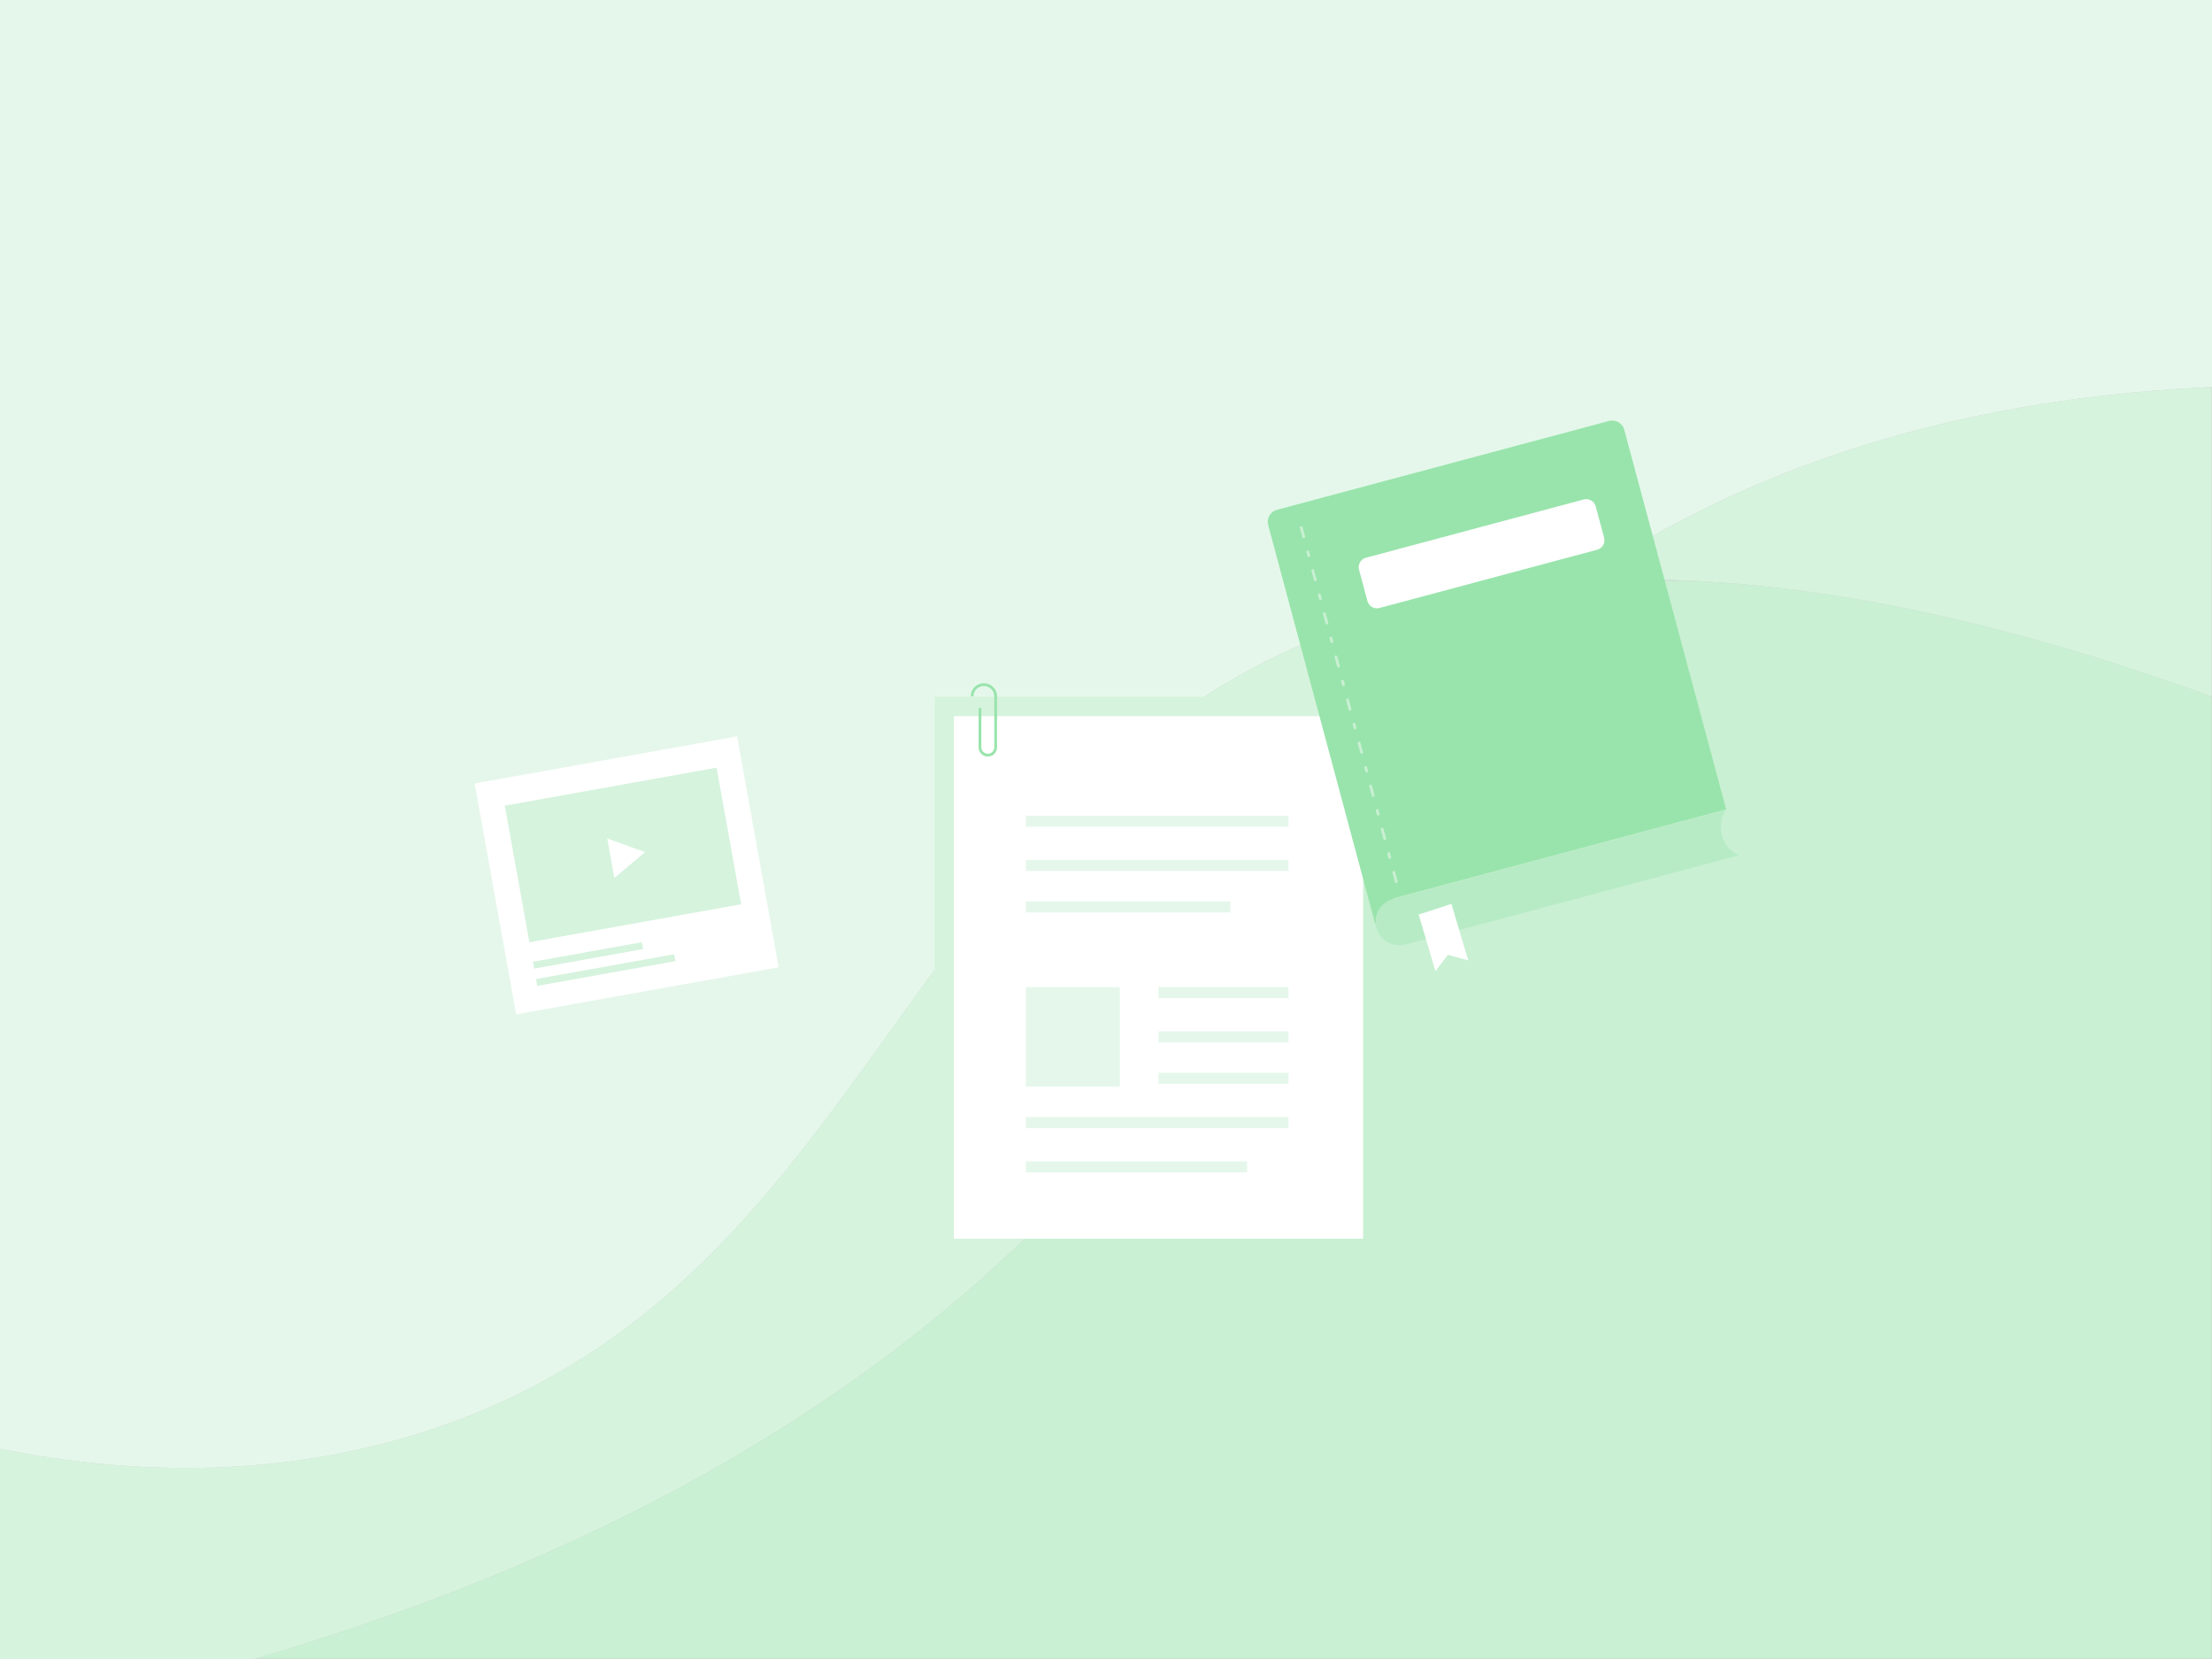 <?xml version="1.0" encoding="UTF-8"?>
<svg width="800px" height="600px" viewBox="0 0 800 600" version="1.1" xmlns="http://www.w3.org/2000/svg" xmlns:xlink="http://www.w3.org/1999/xlink">
    <!-- Generator: Sketch 49.3 (51167) - http://www.bohemiancoding.com/sketch -->
    <title>Page 1</title>
    <desc>Created with Sketch.</desc>
    <defs>
        <polygon id="path-1" points="0.7 0 229 0 229 112 0.7 112"></polygon>
        <polygon id="path-3" points="0 0.577 708 0.577 708 391 0 391"></polygon>
    </defs>
    <g id="Page-1" stroke="none" stroke-width="1" fill="none" fill-rule="evenodd">
        <g id="Artboard" transform="translate(-1143, -1546)">
            <g id="Page-1" transform="translate(1143, 1546)">
                <polygon id="Fill-1" fill="#E5F7EB" points="0 600 800 600 800 0 0 0"></polygon>
                <g id="Group-14" transform="translate(0, 140)">
                    <path d="M800,0 C733.253,3.008 639.742,18.136 558,80 C483.57,136.33 466.922,195.063 411,264 C357.845,329.525 264.981,409.477 92,460 L800,460 L800,0 Z" id="Fill-2" fill="#CCCCCC"></path>
                    <path d="M0,384 C37.182,391.44 94.579,397.381 156,377 C304.336,327.779 321.919,176.209 447,105 C510.229,69.003 616.137,44.882 800,112 L800,460 L0,460 L0,384 Z" id="Fill-4" fill="#CCCCCC"></path>
                    <g id="Group-8" transform="translate(571, 0)">
                        <mask id="mask-2" fill="white">
                            <use xlink:href="#path-1"></use>
                        </mask>
                        <g id="Clip-7"></g>
                        <path d="M0.7,70.143 C59.075,66.903 133.523,77.147 229,112 L229,0 C165.953,2.841 79.031,16.504 0.7,70.143" id="Fill-6" fill="#D6F3DD" mask="url(#mask-2)"></path>
                    </g>
                    <path d="M411,264 C466.922,195.063 483.57,136.33 558,80 C562.532,76.57 567.103,73.292 571.7,70.143 C517.661,73.143 477.396,87.696 447,105 C321.919,176.209 304.336,327.779 156,377 C94.579,397.381 37.182,391.44 0,384 L0,460 L92,460 C264.981,409.477 357.845,329.525 411,264" id="Fill-9" fill="#D6F3DD"></path>
                    <g id="Group-13" transform="translate(92, 69)">
                        <mask id="mask-4" fill="white">
                            <use xlink:href="#path-3"></use>
                        </mask>
                        <g id="Clip-12"></g>
                        <path d="M479.7,1.143 C475.102,4.292 470.532,7.57 466,11 C391.57,67.33 374.922,126.063 319,195 C265.845,260.525 172.981,340.476 0,391 L708,391 L708,43 C612.523,8.147 538.075,-2.097 479.7,1.143" id="Fill-11" fill="#C9F0D3" mask="url(#mask-4)"></path>
                    </g>
                </g>
                <g id="Group" transform="translate(171, 152)">
                    <polygon id="Fill-15" fill="#D6F3DD" points="167 289 315 289 315 100 167 100"></polygon>
                    <polygon id="Fill-16" fill="#FFFFFF" points="174 296 322 296 322 107 174 107"></polygon>
                    <polygon id="Fill-17" fill="#E5F7EB" points="200 178 274 178 274 174 200 174"></polygon>
                    <polygon id="Fill-18" fill="#E5F7EB" points="248 209 295 209 295 205 248 205"></polygon>
                    <polygon id="Fill-19" fill="#E5F7EB" points="248 240 295 240 295 236 248 236"></polygon>
                    <polygon id="Fill-20" fill="#E5F7EB" points="200 256 295 256 295 252 200 252"></polygon>
                    <polygon id="Fill-21" fill="#E5F7EB" points="200 272 280 272 280 268 200 268"></polygon>
                    <polygon id="Fill-22" fill="#E5F7EB" points="200 147 295 147 295 143 200 143"></polygon>
                    <polygon id="Fill-23" fill="#E5F7EB" points="200 163 295 163 295 159 200 159"></polygon>
                    <polygon id="Fill-24" fill="#E5F7EB" points="200 241 234 241 234 205 200 205"></polygon>
                    <polygon id="Fill-25" fill="#E5F7EB" points="248 225 295 225 295 221 248 221"></polygon>
                    <g id="Group-48">
                        <path d="M183.416,104.098 L183.416,118.279 C183.416,119.845 184.688,121.115 186.256,121.115 C187.825,121.115 189.097,119.845 189.097,118.279 L189.097,99.844 C189.097,97.495 187.189,95.59 184.836,95.59 C182.484,95.59 180.576,97.495 180.576,99.844" id="Stroke-26" stroke="#99E4AC"></path>
                        <path d="M453.281,140.717 L333.187,172.849 L326.356,182.122 L287.649,37.879 C287.006,35.482 288.43,33.018 290.831,32.376 L410.927,0.244 C413.327,-0.399 415.794,1.024 416.437,3.421 L453.281,140.717 Z" id="Fill-28" fill="#99E4AC"></path>
                        <path d="M451.713,149.963 C450.84,146.71 451.471,143.212 453.266,140.871 L332.858,173.086 C328.296,174.307 325.589,178.988 326.812,183.542 C328.034,188.097 332.722,190.8 337.284,189.579 L457.682,157.365 L457.614,157.111 C454.469,155.809 452.593,153.242 451.713,149.963" id="Fill-30" fill="#B7EBC5"></path>
                        <path d="M299.606,38.761 L334.147,167.476" id="Stroke-32" stroke="#C9F0D3" stroke-linecap="round" stroke-linejoin="round" stroke-dasharray="3.509,5.615,1.404,5.615"></path>
                        <path d="M406.628,46.824 L327.914,67.884 C326.013,68.394 324.059,67.267 323.55,65.369 L320.517,54.065 C320.007,52.167 321.135,50.216 323.036,49.708 L401.75,28.647 C403.651,28.139 405.604,29.266 406.114,31.163 L409.147,42.467 C409.657,44.365 408.529,46.315 406.628,46.824" id="Fill-34" fill="#FFFFFF"></path>
                        <polygon id="Fill-36" fill="#FFFFFF" points="360.002 195.324 352.675 193.32 348.144 199.181 342.073 178.765 353.93 174.909"></polygon>
                        <polygon id="Fill-38" fill="#FFFFFF" points="0.666 131.36 95.574 114.331 110.6 197.828 15.692 214.857"></polygon>
                        <polygon id="Fill-40" fill="#D6F3DD" points="88.161 125.639 11.567 139.382 20.456 188.781 97.051 175.038"></polygon>
                        <polygon id="Fill-42" fill="#FFFFFF" points="62.279 156.173 48.627 151.257 51.193 165.52"></polygon>
                        <polygon id="Fill-44" fill="#D6F3DD" points="21.725 195.836 61.128 188.766 61.574 191.248 22.172 198.317"></polygon>
                        <polygon id="Fill-46" fill="#D6F3DD" points="22.851 202.088 72.818 193.122 73.264 195.603 23.297 204.569"></polygon>
                    </g>
                </g>
            </g>
        </g>
    </g>
</svg>